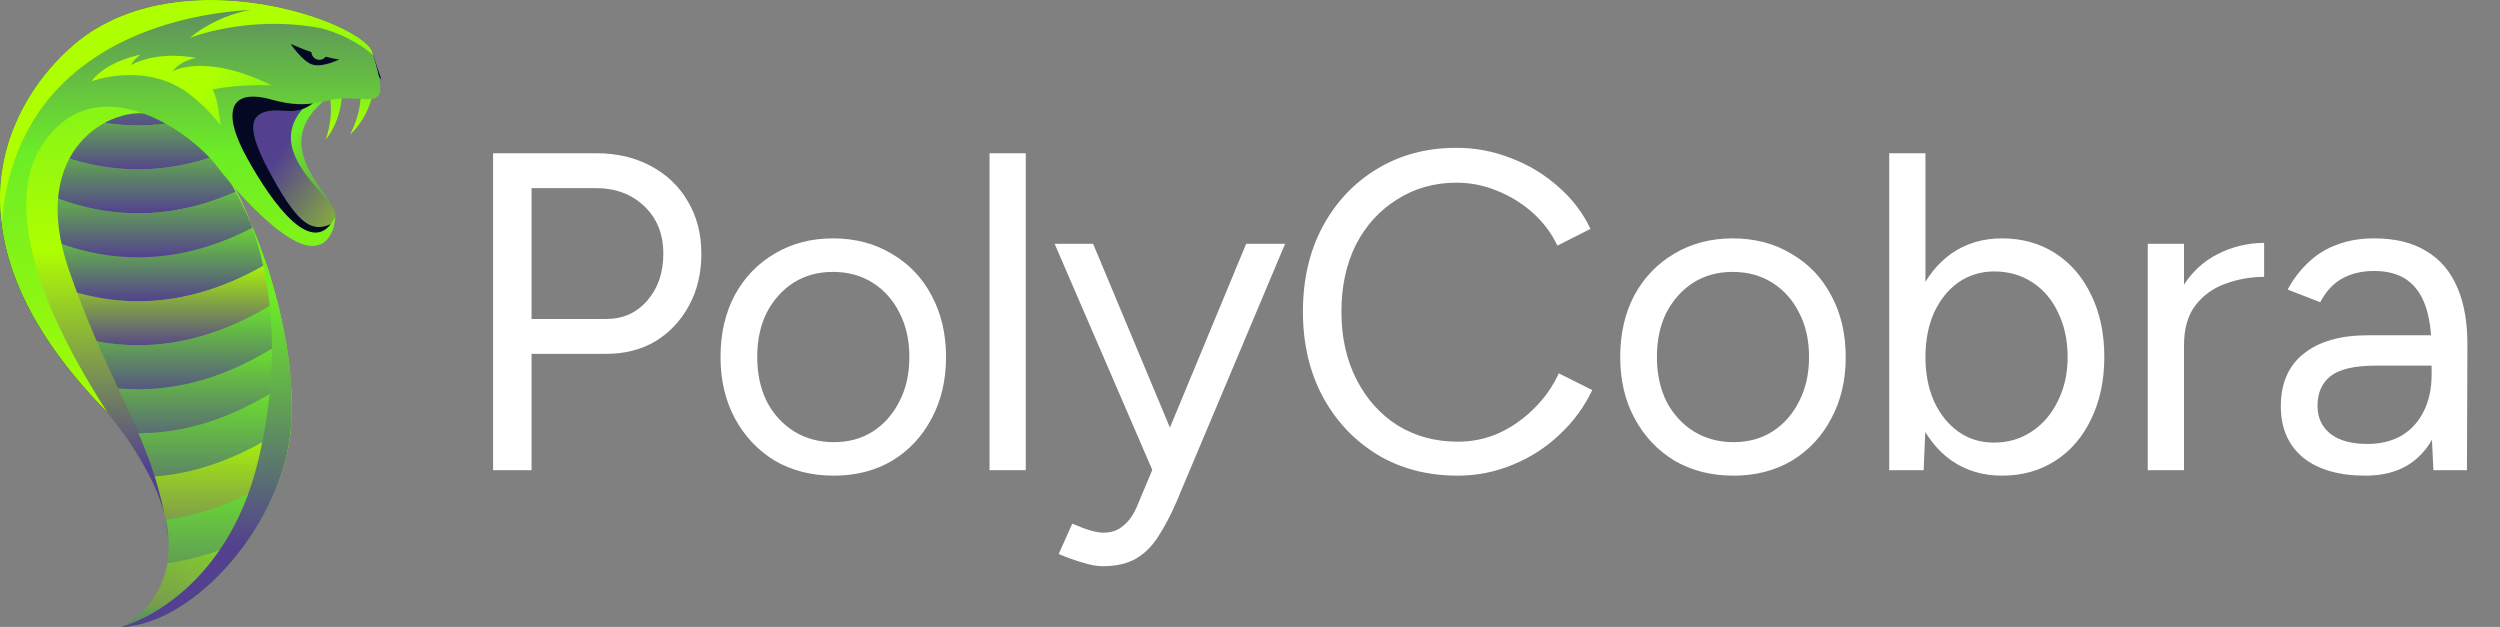 <svg width="319" height="80" viewBox="0 0 319 80" fill="none" xmlns="http://www.w3.org/2000/svg">
<rect x="0" y="0" width="319" height="80" fill="#808080" stroke="none"/>
<path d="M28.867 22.345C33.539 29.967 37.771 43.202 37.162 54.041C36.466 66.429 25.039 79.647 15.485 80C15.485 80 30.168 73.158 13.804 52.741C-9.359 23.839 8.421 8.372 8.421 8.372L30.444 17.95L28.867 22.345Z" fill="url(#paint0_linear_51_112)"/>
<path d="M24.197 15.233L8.42 8.372C8.42 8.372 6.608 9.951 4.894 13.039C10.35 15.601 16.873 16.94 24.197 15.233Z" fill="url(#paint1_linear_51_112)"/>
<path d="M15.673 55.203C17.128 57.228 18.263 59.106 19.129 60.846C24.637 60.555 30.691 58.611 37.156 54.102C37.157 54.082 37.16 54.061 37.161 54.041C37.262 52.261 37.229 50.415 37.087 48.54C29.266 53.974 22.049 55.656 15.673 55.203Z" fill="url(#paint2_linear_51_112)"/>
<path d="M30.126 18.835L30.444 17.95L24.197 15.233C16.873 16.94 10.35 15.602 4.895 13.039C4.183 14.321 3.488 15.863 2.948 17.662C10.135 21.585 19.431 23.586 30.126 18.835Z" fill="url(#paint3_linear_51_112)"/>
<path d="M15.484 80C18.087 79.903 20.829 78.847 23.455 77.118C21.747 77.471 20.083 77.66 18.468 77.707C16.969 79.307 15.484 80 15.484 80Z" fill="url(#paint4_linear_51_112)"/>
<path d="M21.366 71.86C24.72 71.416 28.258 70.347 31.955 68.463C33.592 66.022 34.939 63.345 35.858 60.588C30.647 63.976 25.715 65.71 21.132 66.279C21.615 68.42 21.634 70.272 21.366 71.86Z" fill="url(#paint5_linear_51_112)"/>
<path d="M18.467 77.707C20.083 77.66 21.746 77.471 23.455 77.118C26.601 75.046 29.579 72.005 31.955 68.464C28.258 70.348 24.719 71.416 21.366 71.861C20.922 74.493 19.69 76.401 18.467 77.707Z" fill="url(#paint6_linear_51_112)"/>
<path d="M21.132 66.279C25.715 65.711 30.648 63.977 35.858 60.588C36.571 58.45 37.029 56.264 37.157 54.102C30.692 58.611 24.638 60.555 19.13 60.846C20.119 62.833 20.763 64.642 21.132 66.279Z" fill="url(#paint7_linear_51_112)"/>
<path d="M2.119 28.417C2.362 30.41 2.823 32.545 3.563 34.823C11.527 38.978 21.974 40.688 33.984 33.69C33.446 32.078 32.86 30.518 32.239 29.039C20.231 35.281 9.873 32.907 2.119 28.417Z" fill="url(#paint8_linear_51_112)"/>
<path d="M10.858 48.832C11.757 50.106 12.736 51.409 13.803 52.74C14.48 53.585 15.1 54.404 15.673 55.203C22.049 55.655 29.267 53.974 37.087 48.54C36.958 46.832 36.738 45.1 36.439 43.371C26.836 49.818 18.16 50.626 10.858 48.832Z" fill="url(#paint9_linear_51_112)"/>
<path d="M30.126 18.835C19.431 23.586 10.134 21.585 2.947 17.661C2.493 19.172 2.148 20.863 1.992 22.733C9.292 26.996 18.923 29.403 30.077 24.468C29.679 23.722 29.275 23.011 28.866 22.345L30.126 18.835Z" fill="url(#paint10_linear_51_112)"/>
<path d="M1.992 22.733C1.847 24.474 1.869 26.37 2.12 28.417C9.873 32.907 20.232 35.281 32.24 29.039C31.555 27.406 30.827 25.872 30.078 24.468C18.923 29.403 9.292 26.997 1.992 22.733Z" fill="url(#paint11_linear_51_112)"/>
<path d="M3.563 34.823C4.277 37.022 5.254 39.354 6.542 41.815C14.393 45.008 24.243 45.503 35.383 38.451C34.969 36.83 34.5 35.236 33.984 33.69C21.974 40.688 11.528 38.977 3.563 34.823Z" fill="url(#paint12_linear_51_112)"/>
<path d="M6.542 41.815C7.71 44.048 9.132 46.386 10.858 48.832C18.16 50.626 26.836 49.818 36.439 43.371C36.154 41.721 35.796 40.073 35.383 38.451C24.243 45.503 14.393 45.008 6.542 41.815Z" fill="url(#paint13_linear_51_112)"/>
<path d="M30.445 17.95L13.064 10.392C11.929 12.955 16.059 11.694 16.059 11.694C25.507 13.067 39.608 30.398 33.005 58.547C28.774 76.58 15.485 80 15.485 80C25.039 79.647 36.466 66.43 37.162 54.041C37.771 43.202 33.539 29.967 28.867 22.345L30.445 17.95Z" fill="url(#paint14_linear_51_112)"/>
<path d="M47.804 9.679C47.816 14.573 44.647 17.178 44.647 17.178C44.647 17.178 46.83 13.431 45.707 9.725L47.804 9.679Z" fill="url(#paint15_linear_51_112)"/>
<path d="M43.498 9.905C44.283 14.736 41.566 17.808 41.566 17.808C41.566 17.808 43.129 13.763 41.434 10.282L43.498 9.905Z" fill="url(#paint16_linear_51_112)"/>
<path d="M42.788 27.65C43.396 25.317 33.425 18.889 41.854 12.454C50.282 6.019 20.578 1.635 22.76 7.815C24.942 13.995 33.081 25.606 33.081 25.606L39.608 30.398C39.608 30.398 42.199 29.906 42.788 27.65Z" fill="url(#paint17_linear_51_112)"/>
<path d="M42.787 27.65C43.396 25.317 31.764 18.887 40.193 12.452C48.621 6.017 20.578 1.636 22.76 7.815C24.942 13.995 33.081 25.606 33.081 25.606L39.608 30.398C39.608 30.398 42.198 29.906 42.787 27.65Z" fill="url(#paint18_linear_51_112)"/>
<path d="M19.561 14.646C19.561 14.646 19.913 14.287 20.397 13.58L8.421 8.372C8.421 8.372 -9.359 23.838 13.804 52.74C19.21 59.486 21.227 64.749 21.504 68.774C19.808 56.05 14.221 50.158 8.787 34.434C3.428 18.927 14.407 13.251 19.561 14.646Z" fill="url(#paint19_linear_51_112)"/>
<path d="M13.804 52.741C-11.649 26.983 4.493 8.524 11.855 3.906C25.545 -4.684 46.415 3.049 47.513 6.667C49.584 13.487 48.894 8.148 44.956 7.997C41.706 7.873 42.034 14.637 36.416 14.142C30.962 13.661 31.478 16.72 34.818 22.733C38.157 28.746 39.859 29.642 42.203 28.599C42.203 28.599 42.124 30.537 39.653 30.643C36.612 30.774 31.325 25.576 27.622 20.777C23.918 15.978 11.139 7.488 4.67 18.927C2.19 23.311 1.138 34.352 13.804 52.741Z" fill="#040823"/>
<path d="M13.804 52.741C-11.649 26.983 4.493 8.524 11.855 3.906C25.545 -4.684 46.415 3.049 47.513 6.667C49.584 13.487 48.455 12.695 44.518 12.545C41.267 12.42 39.917 14.185 34.645 12.706C29.373 11.227 28.196 14.168 31.536 20.181C34.876 26.195 40.031 33.215 42.788 27.65C42.788 27.65 42.692 31.527 39.653 31.374C36.614 31.221 31.326 25.941 27.622 21.142C23.919 16.343 11.364 7.893 4.895 19.333C2.415 23.717 1.43 33.78 13.804 52.741Z" fill="url(#paint20_linear_51_112)"/>
<path d="M11.669 10.375C13.588 7.775 17.922 6.971 17.922 6.971C17.922 6.971 16.931 7.714 16.745 8.302C16.745 8.302 19.717 6.413 25.103 7.404C25.103 7.404 23.307 7.528 21.946 9.137C21.946 9.137 26.001 6.649 34.686 10.894C34.686 10.894 30.551 10.685 27.146 11.428C27.146 11.428 27.845 12.636 28.143 15.998C28.143 15.998 26.629 13.884 24.137 11.986C18.6 7.767 11.669 10.375 11.669 10.375Z" fill="url(#paint21_linear_51_112)"/>
<path d="M0.007 25.018C0.009 26.11 0.077 27.241 0.228 28.414C1.968 7.002 20.805 1.89 31.967 1.264C28.729 1.859 26.04 3.329 24.196 4.841C24.196 4.841 31.407 1.927 40.497 3.517C42.751 3.912 45.937 5.466 47.638 7.089C47.597 6.95 47.556 6.812 47.512 6.667C46.414 3.049 25.544 -4.684 11.854 3.906C11.739 3.978 11.62 4.056 11.501 4.134C7.145 7.02 0.188 14.388 0.007 25.018Z" fill="url(#paint22_linear_51_112)"/>
<path d="M41.562 7.236C41.374 7.477 41.084 7.634 40.755 7.634C40.204 7.634 39.758 7.2 39.732 6.655C38.285 6.141 37.088 5.606 37.088 5.606C37.088 5.606 38.696 8.019 40.037 8.287C41.377 8.556 43.299 7.573 43.299 7.573C42.791 7.532 42.188 7.405 41.562 7.236Z" fill="#040823"/>
<path d="M62.916 60V19.555H76.09C78.709 19.555 81.02 20.094 83.023 21.172C85.065 22.251 86.644 23.753 87.761 25.679C88.916 27.605 89.494 29.839 89.494 32.382C89.494 34.847 88.974 37.042 87.934 38.968C86.894 40.894 85.469 42.416 83.659 43.533C81.848 44.611 79.749 45.151 77.361 45.151H67.827V60H62.916ZM67.827 40.702H77.361C79.479 40.702 81.213 39.931 82.561 38.391C83.948 36.811 84.641 34.808 84.641 32.382C84.641 29.878 83.832 27.856 82.214 26.315C80.596 24.774 78.535 24.004 76.032 24.004H67.827V40.702ZM106.385 60.693C103.573 60.693 101.069 60.058 98.874 58.787C96.717 57.477 95.022 55.686 93.789 53.413C92.557 51.141 91.94 48.521 91.94 45.555C91.94 42.589 92.537 39.97 93.732 37.697C94.964 35.425 96.659 33.653 98.816 32.382C101.012 31.072 103.496 30.417 106.27 30.417C109.12 30.417 111.624 31.072 113.781 32.382C115.976 33.653 117.671 35.425 118.865 37.697C120.098 39.97 120.714 42.589 120.714 45.555C120.714 48.521 120.098 51.141 118.865 53.413C117.671 55.686 115.996 57.477 113.839 58.787C111.682 60.058 109.197 60.693 106.385 60.693ZM106.385 56.418C108.311 56.418 109.987 55.956 111.412 55.031C112.837 54.106 113.954 52.835 114.763 51.218C115.611 49.6 116.034 47.712 116.034 45.555C116.034 43.398 115.611 41.511 114.763 39.893C113.954 38.275 112.818 37.004 111.354 36.08C109.89 35.155 108.196 34.693 106.27 34.693C104.382 34.693 102.707 35.155 101.243 36.08C99.818 37.004 98.681 38.275 97.834 39.893C97.025 41.511 96.621 43.398 96.621 45.555C96.621 47.674 97.025 49.561 97.834 51.218C98.681 52.835 99.837 54.106 101.301 55.031C102.803 55.956 104.498 56.418 106.385 56.418ZM126.266 60V19.555H130.888V60H126.266ZM140.695 72.249C139.963 72.249 139.115 72.095 138.152 71.787C137.189 71.517 136.169 71.151 135.09 70.689L136.823 66.818C137.709 67.203 138.48 67.492 139.135 67.685C139.828 67.877 140.367 67.974 140.752 67.974C141.792 67.974 142.64 67.685 143.295 67.107C143.988 66.567 144.566 65.778 145.028 64.738L148.321 56.88L159.011 31.11H163.979L150.113 64.044C149.381 65.739 148.61 67.203 147.801 68.436C147.031 69.668 146.087 70.612 144.97 71.267C143.853 71.922 142.428 72.249 140.695 72.249ZM147.05 60L134.57 31.11H139.481L150.228 56.822L151.615 60H147.05ZM186.014 60.693C182.163 60.693 178.754 59.807 175.788 58.035C172.822 56.225 170.491 53.76 168.796 50.64C167.102 47.481 166.254 43.86 166.254 39.777C166.254 35.694 167.082 32.093 168.739 28.973C170.433 25.814 172.745 23.349 175.672 21.577C178.638 19.767 182.028 18.861 185.841 18.861C188.268 18.861 190.598 19.304 192.832 20.19C195.067 21.038 197.07 22.251 198.841 23.83C200.613 25.371 201.981 27.162 202.944 29.204L198.726 31.342C197.955 29.724 196.896 28.318 195.548 27.124C194.2 25.93 192.698 25.005 191.041 24.35C189.385 23.657 187.652 23.31 185.841 23.31C183.029 23.31 180.506 24.023 178.272 25.448C176.038 26.835 174.285 28.761 173.014 31.226C171.782 33.691 171.165 36.542 171.165 39.777C171.165 43.013 171.801 45.883 173.072 48.386C174.343 50.89 176.096 52.855 178.33 54.28C180.603 55.667 183.164 56.36 186.014 56.36C187.863 56.36 189.616 55.994 191.272 55.262C192.929 54.492 194.412 53.452 195.721 52.142C197.07 50.832 198.129 49.33 198.899 47.635L203.175 49.773C202.173 51.892 200.787 53.779 199.015 55.435C197.281 57.092 195.278 58.382 193.006 59.307C190.772 60.231 188.441 60.693 186.014 60.693ZM221.185 60.693C218.373 60.693 215.869 60.058 213.673 58.787C211.516 57.477 209.822 55.686 208.589 53.413C207.356 51.141 206.74 48.521 206.74 45.555C206.74 42.589 207.337 39.97 208.531 37.697C209.764 35.425 211.459 33.653 213.616 32.382C215.811 31.072 218.296 30.417 221.069 30.417C223.92 30.417 226.423 31.072 228.58 32.382C230.776 33.653 232.471 35.425 233.665 37.697C234.898 39.97 235.514 42.589 235.514 45.555C235.514 48.521 234.898 51.141 233.665 53.413C232.471 55.686 230.795 57.477 228.638 58.787C226.481 60.058 223.997 60.693 221.185 60.693ZM221.185 56.418C223.111 56.418 224.786 55.956 226.211 55.031C227.637 54.106 228.754 52.835 229.563 51.218C230.41 49.6 230.834 47.712 230.834 45.555C230.834 43.398 230.41 41.511 229.563 39.893C228.754 38.275 227.617 37.004 226.154 36.08C224.69 35.155 222.995 34.693 221.069 34.693C219.182 34.693 217.506 35.155 216.042 36.08C214.617 37.004 213.481 38.275 212.633 39.893C211.825 41.511 211.42 43.398 211.42 45.555C211.42 47.674 211.825 49.561 212.633 51.218C213.481 52.835 214.636 54.106 216.1 55.031C217.602 55.956 219.297 56.418 221.185 56.418ZM241.065 60V19.555H245.688V54.627L245.456 60H241.065ZM255.452 60.693C253.025 60.693 250.888 60.058 249.039 58.787C247.228 57.516 245.822 55.744 244.821 53.471C243.819 51.16 243.319 48.521 243.319 45.555C243.319 42.551 243.819 39.912 244.821 37.639C245.822 35.367 247.228 33.595 249.039 32.324C250.888 31.053 253.025 30.417 255.452 30.417C258.033 30.417 260.306 31.053 262.27 32.324C264.235 33.595 265.756 35.367 266.835 37.639C267.952 39.912 268.51 42.551 268.51 45.555C268.51 48.521 267.952 51.16 266.835 53.471C265.756 55.744 264.235 57.516 262.27 58.787C260.306 60.058 258.033 60.693 255.452 60.693ZM254.412 56.475C256.223 56.475 257.821 56.013 259.208 55.089C260.633 54.164 261.75 52.874 262.559 51.218C263.406 49.561 263.83 47.674 263.83 45.555C263.83 43.437 263.426 41.549 262.617 39.893C261.846 38.237 260.749 36.946 259.323 36.022C257.898 35.097 256.28 34.635 254.47 34.635C252.775 34.635 251.254 35.097 249.905 36.022C248.596 36.946 247.556 38.237 246.785 39.893C246.053 41.549 245.688 43.437 245.688 45.555C245.688 47.674 246.053 49.561 246.785 51.218C247.556 52.874 248.596 54.164 249.905 55.089C251.215 56.013 252.717 56.475 254.412 56.475ZM276.596 44.342C276.596 41.222 277.193 38.699 278.387 36.773C279.581 34.808 281.102 33.364 282.951 32.439C284.839 31.476 286.823 30.995 288.903 30.995V35.328C287.208 35.328 285.571 35.617 283.991 36.195C282.451 36.734 281.179 37.639 280.178 38.911C279.176 40.182 278.676 41.915 278.676 44.111L276.596 44.342ZM274.053 60V31.11H278.676V60H274.053ZM310.506 60L310.274 55.262V44.746C310.274 42.474 310.024 40.605 309.523 39.142C309.023 37.639 308.233 36.503 307.154 35.733C306.076 34.962 304.67 34.577 302.937 34.577C301.357 34.577 299.99 34.905 298.834 35.559C297.717 36.176 296.793 37.177 296.061 38.564L291.901 36.946C292.633 35.598 293.519 34.442 294.559 33.48C295.599 32.478 296.812 31.727 298.199 31.226C299.585 30.687 301.165 30.417 302.937 30.417C305.633 30.417 307.848 30.956 309.581 32.035C311.353 33.075 312.682 34.635 313.568 36.715C314.454 38.757 314.878 41.299 314.839 44.342L314.781 60H310.506ZM301.839 60.693C298.449 60.693 295.791 59.923 293.865 58.382C291.978 56.803 291.034 54.627 291.034 51.853C291.034 48.926 291.997 46.692 293.923 45.151C295.888 43.572 298.622 42.782 302.128 42.782H310.39V46.653H303.168C300.471 46.653 298.545 47.096 297.39 47.982C296.273 48.868 295.714 50.139 295.714 51.795C295.714 53.298 296.273 54.492 297.39 55.378C298.507 56.225 300.067 56.649 302.07 56.649C303.726 56.649 305.171 56.302 306.403 55.609C307.636 54.877 308.58 53.856 309.234 52.547C309.928 51.198 310.274 49.619 310.274 47.809H312.239C312.239 51.738 311.353 54.877 309.581 57.227C307.809 59.538 305.228 60.693 301.839 60.693Z" fill="white"/>
<defs>
<linearGradient id="paint0_linear_51_112" x1="1.901" y1="44.186" x2="37.221" y2="44.186" gradientUnits="userSpaceOnUse">
<stop stop-color="#53418F"/>
<stop offset="1" stop-color="#6CED25"/>
</linearGradient>
<linearGradient id="paint1_linear_51_112" x1="14.546" y1="17.179" x2="14.546" y2="3.228" gradientUnits="userSpaceOnUse">
<stop stop-color="#53418F"/>
<stop offset="1" stop-color="#6CED25"/>
</linearGradient>
<linearGradient id="paint2_linear_51_112" x1="26.446" y1="68.712" x2="26.446" y2="48.54" gradientUnits="userSpaceOnUse">
<stop stop-color="#53418F"/>
<stop offset="1" stop-color="#6CED25"/>
</linearGradient>
<linearGradient id="paint3_linear_51_112" x1="16.696" y1="21.933" x2="16.696" y2="10.927" gradientUnits="userSpaceOnUse">
<stop stop-color="#53418F"/>
<stop offset="1" stop-color="#6CED25"/>
</linearGradient>
<linearGradient id="paint4_linear_51_112" x1="19.47" y1="84.911" x2="19.47" y2="72.141" gradientUnits="userSpaceOnUse">
<stop stop-color="#53418F"/>
<stop offset="1" stop-color="#6CED25"/>
</linearGradient>
<linearGradient id="paint5_linear_51_112" x1="28.495" y1="86.581" x2="28.495" y2="59.546" gradientUnits="userSpaceOnUse">
<stop stop-color="#53418F"/>
<stop offset="1" stop-color="#6CED25"/>
</linearGradient>
<linearGradient id="paint6_linear_51_112" x1="25.211" y1="89.06" x2="25.211" y2="64.856" gradientUnits="userSpaceOnUse">
<stop stop-color="#53418F"/>
<stop offset="1" stop-color="#AEFF00" stop-opacity="0.424"/>
</linearGradient>
<linearGradient id="paint7_linear_51_112" x1="28.143" y1="77.917" x2="28.143" y2="54.059" gradientUnits="userSpaceOnUse">
<stop stop-color="#53418F"/>
<stop offset="1" stop-color="#AEFF00"/>
</linearGradient>
<linearGradient id="paint8_linear_51_112" x1="18.052" y1="38.51" x2="18.052" y2="27.399" gradientUnits="userSpaceOnUse">
<stop stop-color="#53418F"/>
<stop offset="1" stop-color="#6CED25"/>
</linearGradient>
<linearGradient id="paint9_linear_51_112" x1="23.973" y1="59.338" x2="23.973" y2="43.31" gradientUnits="userSpaceOnUse">
<stop stop-color="#53418F"/>
<stop offset="1" stop-color="#6CED25"/>
</linearGradient>
<linearGradient id="paint10_linear_51_112" x1="16.059" y1="27.249" x2="16.059" y2="15.252" gradientUnits="userSpaceOnUse">
<stop stop-color="#53418F"/>
<stop offset="1" stop-color="#6CED25"/>
</linearGradient>
<linearGradient id="paint11_linear_51_112" x1="17.071" y1="32.829" x2="17.071" y2="21.075" gradientUnits="userSpaceOnUse">
<stop stop-color="#53418F"/>
<stop offset="1" stop-color="#6CED25"/>
</linearGradient>
<linearGradient id="paint12_linear_51_112" x1="19.473" y1="44.593" x2="19.473" y2="33.092" gradientUnits="userSpaceOnUse">
<stop stop-color="#53418F"/>
<stop offset="1" stop-color="#AEFF00"/>
</linearGradient>
<linearGradient id="paint13_linear_51_112" x1="21.491" y1="51.403" x2="21.491" y2="38.158" gradientUnits="userSpaceOnUse">
<stop stop-color="#53418F"/>
<stop offset="1" stop-color="#6CED25"/>
</linearGradient>
<linearGradient id="paint14_linear_51_112" x1="25.044" y1="69.589" x2="25.044" y2="0.284" gradientUnits="userSpaceOnUse">
<stop stop-color="#53418F"/>
<stop offset="0.462" stop-color="#6CED25"/>
<stop offset="0.979" stop-color="#AEFF00"/>
</linearGradient>
<linearGradient id="paint15_linear_51_112" x1="45.209" y1="17.302" x2="46.938" y2="9.487" gradientUnits="userSpaceOnUse">
<stop offset="0.021" stop-color="#AEFF00"/>
<stop offset="1" stop-color="#6CED25"/>
</linearGradient>
<linearGradient id="paint16_linear_51_112" x1="42.142" y1="17.842" x2="42.612" y2="9.852" gradientUnits="userSpaceOnUse">
<stop offset="0.021" stop-color="#AEFF00"/>
<stop offset="1" stop-color="#6CED25"/>
</linearGradient>
<linearGradient id="paint17_linear_51_112" x1="37.6" y1="16.99" x2="53.306" y2="27.948" gradientUnits="userSpaceOnUse">
<stop stop-color="#6CED25"/>
<stop offset="1" stop-color="#53418F"/>
</linearGradient>
<linearGradient id="paint18_linear_51_112" x1="37.367" y1="17.302" x2="53.091" y2="28.273" gradientUnits="userSpaceOnUse">
<stop stop-color="#53418F"/>
<stop offset="1" stop-color="#AEFF00"/>
</linearGradient>
<linearGradient id="paint19_linear_51_112" x1="11.703" y1="59.74" x2="11.703" y2="-0.398" gradientUnits="userSpaceOnUse">
<stop stop-color="#53418F"/>
<stop offset="0.462" stop-color="#AEFF00"/>
<stop offset="0.979" stop-color="#6CED25"/>
</linearGradient>
<linearGradient id="paint20_linear_51_112" x1="24.266" y1="59.209" x2="24.266" y2="-14.44" gradientUnits="userSpaceOnUse">
<stop offset="0.021" stop-color="#AEFF00"/>
<stop offset="0.538" stop-color="#6CED25"/>
<stop offset="1" stop-color="#53418F"/>
</linearGradient>
<linearGradient id="paint21_linear_51_112" x1="25.25" y1="12.081" x2="35.75" y2="19.406" gradientUnits="userSpaceOnUse">
<stop offset="0.021" stop-color="#AEFF00"/>
<stop offset="1" stop-color="#6CED25"/>
</linearGradient>
<linearGradient id="paint22_linear_51_112" x1="25.127" y1="18.105" x2="43.213" y2="30.723" gradientUnits="userSpaceOnUse">
<stop offset="0.021" stop-color="#AEFF00"/>
<stop offset="1" stop-color="#6CED25"/>
</linearGradient>
</defs>
</svg>
